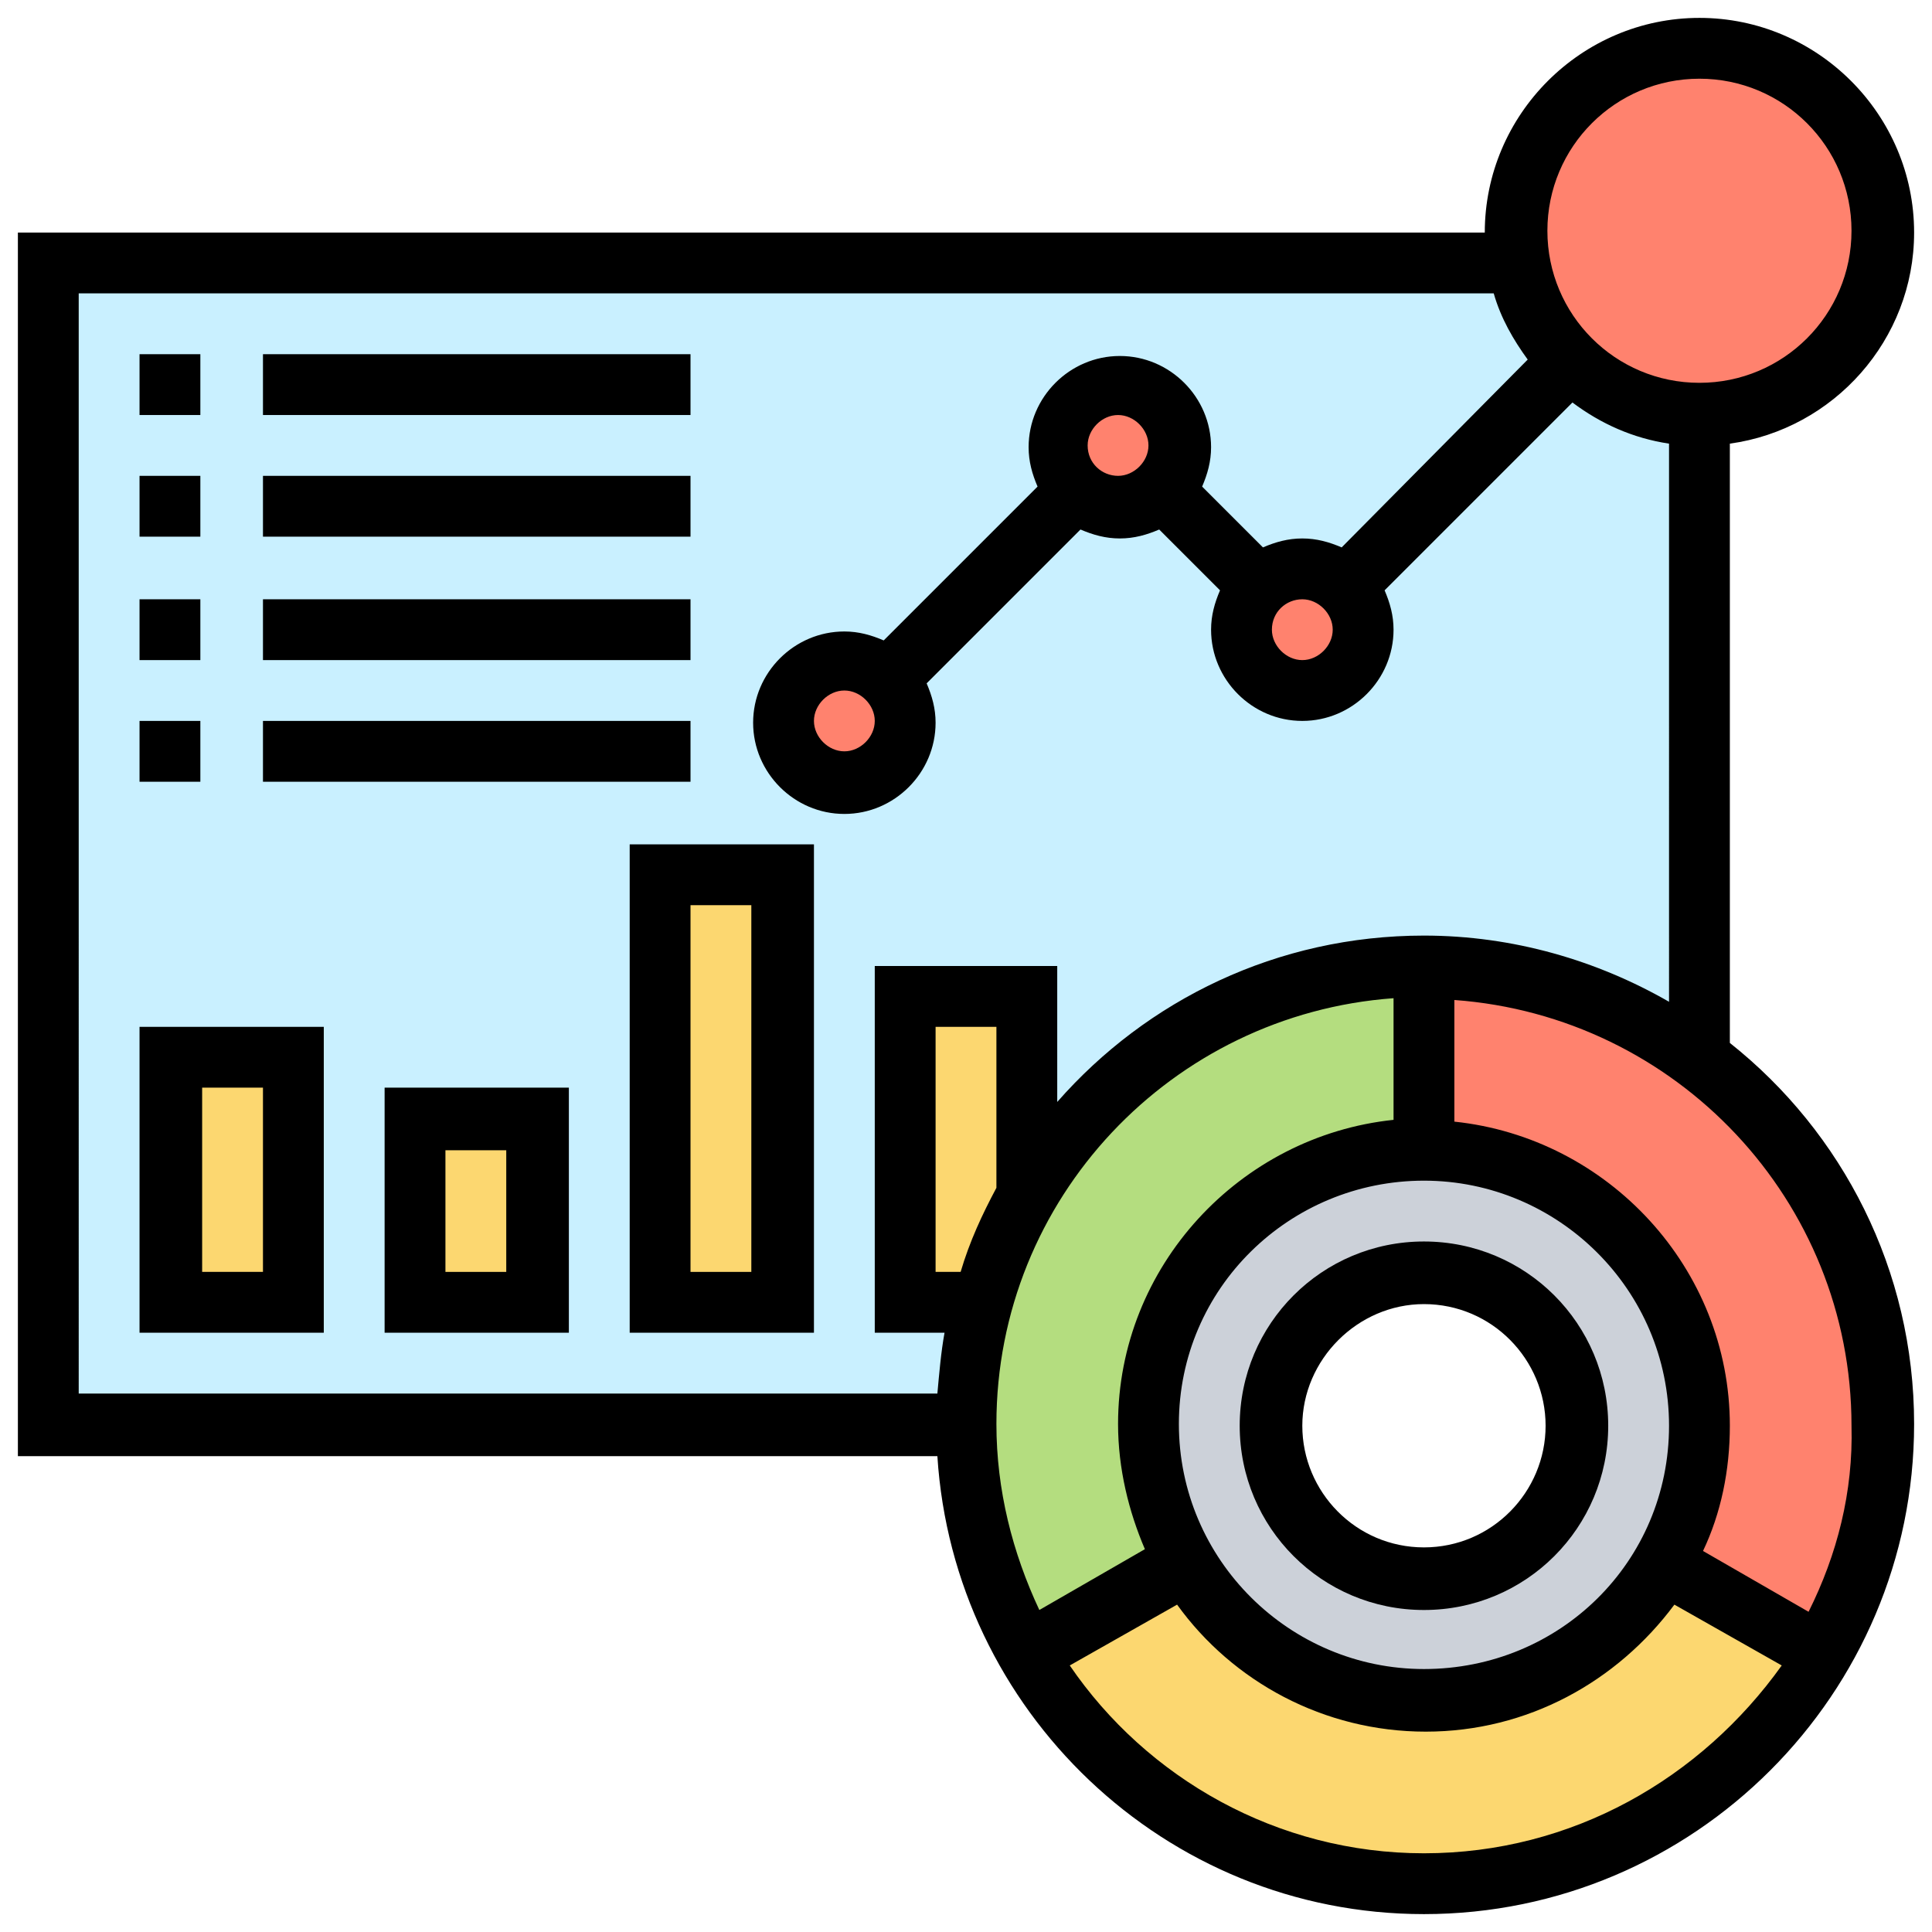 <?xml version="1.0" encoding="utf-8"?>
<!-- Generator: Adobe Illustrator 25.2.1, SVG Export Plug-In . SVG Version: 6.00 Build 0)  -->
<svg version="1.1" id="Layer_1" xmlns="http://www.w3.org/2000/svg" xmlns:xlink="http://www.w3.org/1999/xlink" x="0px" y="0px"
	width="102px" height="102px" viewBox="0 0 108 108" style="enable-background:new 0 0 108 108;" xml:space="preserve">
<style type="text/css">
	.st0{fill:#C9F0FF;}
	.st1{fill:#FCD770;}
	.st2{fill:#CCD1D9;}
	.st3{fill:#FF826E;}
	.st4{fill:#B4DD7F;}
</style>
<g>
	<path class="st0" d="M2.7,14.7v65h68.4c0-4.7,3.8-8.5,8.5-8.5s8.5,3.8,8.5,8.5H95v-65C95,14.7,2.7,14.7,2.7,14.7z"/>
	<rect x="9.5" y="59.1" class="st1" width="6.8" height="13.7"/>
	<rect x="23.2" y="62.5" class="st1" width="6.8" height="10.3"/>
	<rect x="36.9" y="48.9" class="st1" width="6.8" height="23.9"/>
	<path class="st1" d="M57.4,55.7v11.1c-1.1,1.8-1.9,3.8-2.5,5.9h-4.3v-17H57.4z"/>
	<path class="st2" d="M79.6,64.3c-8.5,0-15.4,6.9-15.4,15.4c0,2.8,0.8,5.4,2.1,7.7C69,91.9,74,95,79.6,95c5.7,0,10.7-3.1,13.3-7.7
		c1.3-2.3,2.1-4.9,2.1-7.7C95,71.1,88.1,64.3,79.6,64.3L79.6,64.3z M79.6,88.2c-4.7,0-8.5-3.8-8.5-8.5s3.8-8.5,8.5-8.5
		s8.5,3.8,8.5,8.5S84.4,88.2,79.6,88.2L79.6,88.2z"/>
	<path class="st1" d="M93,87.3l8.9,5.1c-4.4,7.7-12.7,12.8-22.2,12.8S61.9,100,57.5,92.4l8.9-5.1C69,91.9,74,95,79.6,95
		C85.3,95,90.3,91.9,93,87.3L93,87.3z"/>
	<path class="st3" d="M105.3,79.6c0,4.7-1.2,9.1-3.4,12.8L93,87.3c1.3-2.3,2.1-4.9,2.1-7.7c0-8.5-6.9-15.4-15.4-15.4V54
		c5.8,0,11.1,1.9,15.4,5.1C101.3,63.8,105.3,71.3,105.3,79.6L105.3,79.6z"/>
	<path class="st4" d="M79.6,54v10.3c-8.5,0-15.4,6.9-15.4,15.4c0,2.8,0.8,5.4,2.1,7.7l-8.9,5.1c-2.2-3.8-3.4-8.2-3.4-12.8
		c0-2.4,0.3-4.7,0.9-6.8c0.6-2.1,1.4-4.1,2.5-5.9C61.8,59.2,70.2,54,79.6,54L79.6,54z"/>
	<path class="st3" d="M49.6,37.9c0.6,0.6,1,1.5,1,2.4c0,1.9-1.5,3.4-3.4,3.4s-3.4-1.5-3.4-3.4s1.5-3.4,3.4-3.4
		C48.1,36.9,49,37.3,49.6,37.9L49.6,37.9z"/>
	<path class="st3" d="M65,27.3c-0.6,0.6-1.5,1-2.4,1s-1.8-0.4-2.4-1c-0.6-0.6-1-1.5-1-2.4c0-1.9,1.5-3.4,3.4-3.4S66,23,66,24.9
		C66,25.9,65.6,26.7,65,27.3L65,27.3z"/>
	<path class="st3" d="M75.2,32.8c0.6,0.6,1,1.5,1,2.4c0,1.9-1.5,3.4-3.4,3.4s-3.4-1.5-3.4-3.4c0-0.9,0.4-1.8,1-2.4
		c0.6-0.6,1.5-1,2.4-1S74.6,32.2,75.2,32.8L75.2,32.8z"/>
	<path class="st3" d="M95,2.7c5.7,0,10.3,4.6,10.3,10.3S100.7,23.3,95,23.3c-2.8,0-5.4-1.1-7.2-3c-1.5-1.5-2.5-3.4-2.9-5.5
		c-0.1-0.5-0.2-1.1-0.2-1.7C84.8,7.3,89.4,2.7,95,2.7L95,2.7z"/>
	<path d="M96.7,58.3V24.8C102.5,24,107,19,107,13c0-6.6-5.4-12-12-12S83,6.4,83,13H1v68.4h51.4C53.3,95.6,65.1,107,79.6,107
		c15.1,0,27.4-12.3,27.4-27.4C107,71,103,63.3,96.7,58.3L96.7,58.3z M95,4.4c4.7,0,8.5,3.8,8.5,8.5s-3.8,8.5-8.5,8.5
		s-8.5-3.8-8.5-8.5S90.3,4.4,95,4.4L95,4.4z M4.4,16.4h79.1c0.4,1.4,1.1,2.6,1.9,3.7L75,30.6c-0.7-0.3-1.4-0.5-2.2-0.5
		s-1.5,0.2-2.2,0.5l-3.4-3.4c0.3-0.7,0.5-1.4,0.5-2.2c0-2.8-2.3-5.1-5.1-5.1c-2.8,0-5.1,2.3-5.1,5.1c0,0.8,0.2,1.5,0.5,2.2l-8.6,8.6
		c-0.7-0.3-1.4-0.5-2.2-0.5c-2.8,0-5.1,2.3-5.1,5.1s2.3,5.1,5.1,5.1s5.1-2.3,5.1-5.1c0-0.8-0.2-1.5-0.5-2.2l8.6-8.6
		c0.7,0.3,1.4,0.5,2.2,0.5s1.5-0.2,2.2-0.5l3.4,3.4c-0.3,0.7-0.5,1.4-0.5,2.2c0,2.8,2.3,5.1,5.1,5.1c2.8,0,5.1-2.3,5.1-5.1
		c0-0.8-0.2-1.5-0.5-2.2l10.5-10.5c1.6,1.2,3.4,2,5.4,2.3V56c-4-2.3-8.7-3.7-13.7-3.7c-8.2,0-15.5,3.6-20.5,9.3V54H48.9v20.5h3.9
		c-0.2,1.1-0.3,2.3-0.4,3.4h-48C4.4,77.9,4.4,16.4,4.4,16.4z M72.8,33.5c0.9,0,1.7,0.8,1.7,1.7s-0.8,1.7-1.7,1.7
		c-0.9,0-1.7-0.8-1.7-1.7C71.1,34.2,71.9,33.5,72.8,33.5L72.8,33.5z M60.8,24.9c0-0.9,0.8-1.7,1.7-1.7s1.7,0.8,1.7,1.7
		s-0.8,1.7-1.7,1.7C61.6,26.6,60.8,25.9,60.8,24.9L60.8,24.9z M48.9,40.3c0,0.9-0.8,1.7-1.7,1.7s-1.7-0.8-1.7-1.7s0.8-1.7,1.7-1.7
		C48.1,38.6,48.9,39.4,48.9,40.3L48.9,40.3z M79.6,93.3c-7.5,0-13.7-6.1-13.7-13.7S72.1,66,79.6,66s13.7,6.1,13.7,13.7
		S87.2,93.3,79.6,93.3L79.6,93.3z M55.7,66.4c-0.8,1.5-1.5,3-2,4.7h-1.4V57.4h3.4V66.4z M77.9,55.8v6.8c-8.6,0.9-15.4,8.2-15.4,17
		c0,2.5,0.6,4.9,1.5,7L58.1,90c-1.5-3.2-2.4-6.7-2.4-10.4C55.7,67,65.5,56.7,77.9,55.8L77.9,55.8z M79.6,103.6
		c-8.2,0-15.5-4.2-19.8-10.5l6-3.4c3.1,4.3,8.2,7.1,13.9,7.1c5.7,0,10.7-2.8,13.9-7.1l6,3.4C95.1,99.4,87.9,103.6,79.6,103.6
		L79.6,103.6z M101.1,90.1l-5.9-3.4c1-2.1,1.5-4.5,1.5-7c0-8.8-6.8-16.1-15.4-17v-6.8c12.4,0.9,22.2,11.2,22.2,23.8
		C103.6,83.4,102.7,86.9,101.1,90.1L101.1,90.1z"/>
	<path d="M79.6,69.4c-5.7,0-10.3,4.6-10.3,10.3c0,5.7,4.6,10.3,10.3,10.3c5.7,0,10.3-4.6,10.3-10.3S85.3,69.4,79.6,69.4L79.6,69.4z
		 M79.6,86.5c-3.8,0-6.8-3.1-6.8-6.8s3.1-6.8,6.8-6.8c3.8,0,6.8,3.1,6.8,6.8S83.4,86.5,79.6,86.5L79.6,86.5z"/>
	<rect x="7.8" y="19.8" width="3.4" height="3.4"/>
	<rect x="14.7" y="19.8" width="23.9" height="3.4"/>
	<rect x="7.8" y="26.6" width="3.4" height="3.4"/>
	<rect x="14.7" y="26.6" width="23.9" height="3.4"/>
	<rect x="7.8" y="33.5" width="3.4" height="3.4"/>
	<rect x="14.7" y="33.5" width="23.9" height="3.4"/>
	<rect x="7.8" y="40.3" width="3.4" height="3.4"/>
	<rect x="14.7" y="40.3" width="23.9" height="3.4"/>
	<path d="M7.8,74.5h10.3V57.4H7.8V74.5z M11.3,60.8h3.4v10.3h-3.4C11.3,71.1,11.3,60.8,11.3,60.8z"/>
	<path d="M21.5,74.5h10.3V60.8H21.5V74.5z M24.9,64.3h3.4v6.8h-3.4V64.3z"/>
	<path d="M35.2,74.5h10.3V47.2H35.2V74.5z M38.6,50.6H42v20.5h-3.4V50.6z"/>
</g>
</svg>
